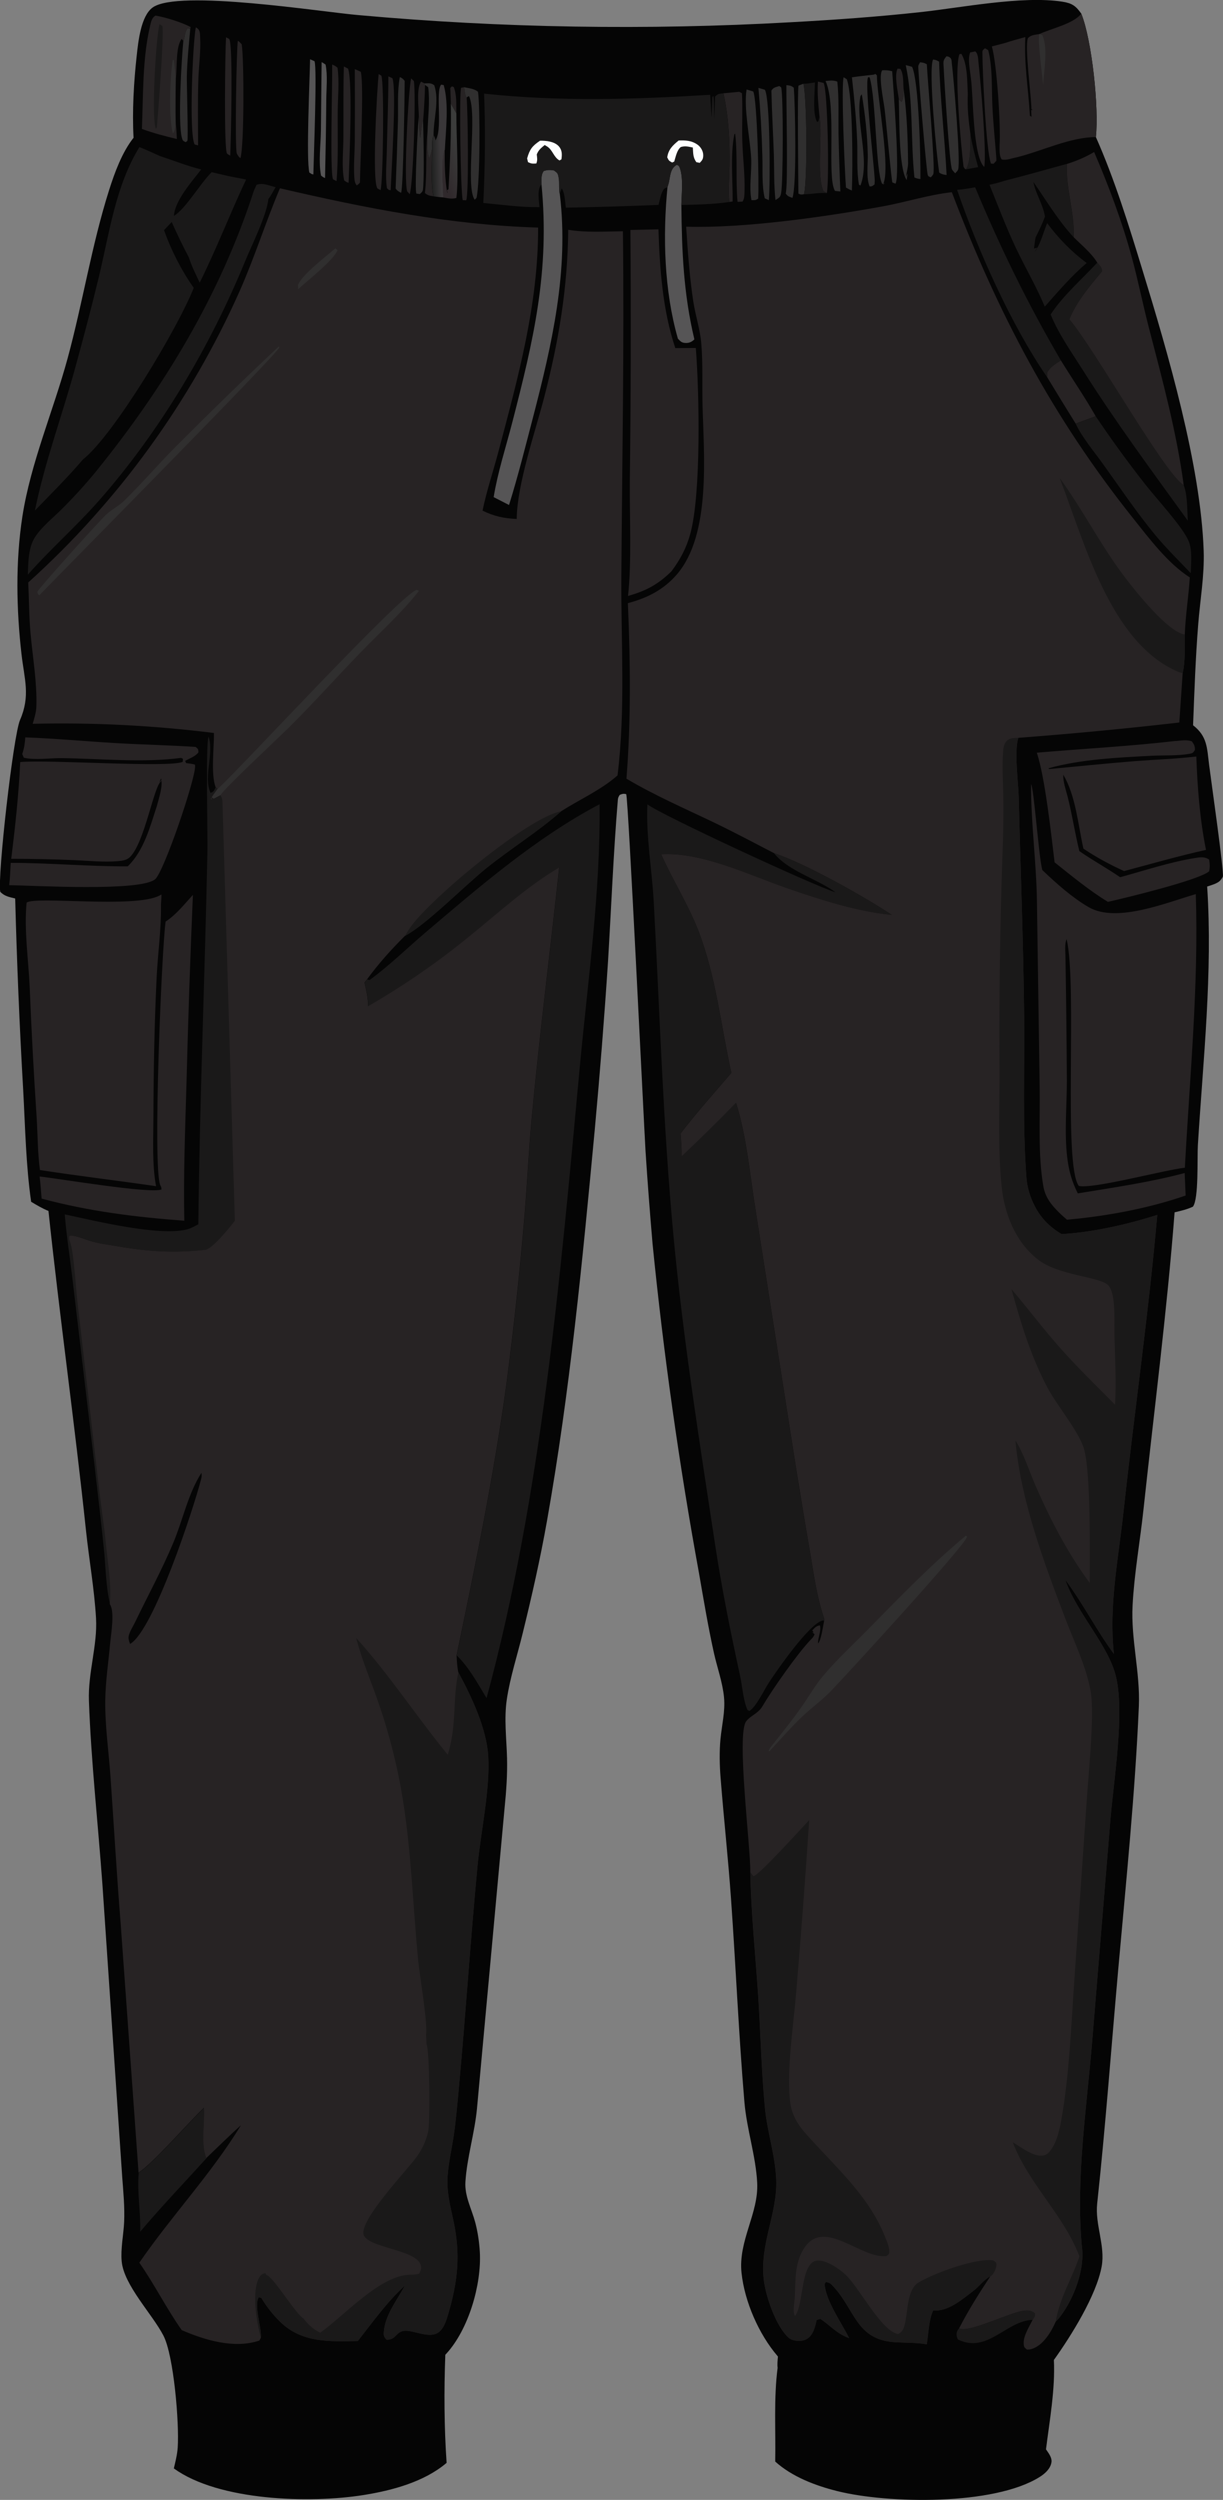 <?xml version="1.0" encoding="UTF-8"?>
<svg id="Layer_1" xmlns="http://www.w3.org/2000/svg" xmlns:xlink="http://www.w3.org/1999/xlink" viewBox="0 0 189.25 386.66">
  <rect x="0" y="0" width="189.25" height="386.66" fill="#808080" stroke="none"/>
  <defs>
    <style>
      .cls-1 {
        fill: url(#linear-gradient-2);
      }

      .cls-2 {
        fill: #050505;
      }

      .cls-3 {
        fill: #302f2f;
      }

      .cls-4 {
        fill: #fefefe;
      }

      .cls-5 {
        fill: #565556;
      }

      .cls-6 {
        fill: #1a1919;
      }

      .cls-7 {
        fill: url(#linear-gradient);
      }

      .cls-8 {
        fill: #272324;
      }
    </style>
    <linearGradient id="linear-gradient" x1="-1542.49" y1="1858.53" x2="-1541.82" y2="1858.77" gradientTransform="translate(8473.78 10152.47) scale(5.45 -5.45)" gradientUnits="userSpaceOnUse">
      <stop offset="0" stop-color="#30292c"/>
      <stop offset="1" stop-color="#3b3c3b"/>
    </linearGradient>
    <linearGradient id="linear-gradient-2" x1="-1542.71" y1="1858.96" x2="-1542.33" y2="1858.97" gradientTransform="translate(8473.78 10152.47) scale(5.45 -5.45)" gradientUnits="userSpaceOnUse">
      <stop offset="0" stop-color="#141715"/>
      <stop offset="1" stop-color="#3a3739"/>
    </linearGradient>
  </defs>
  <path class="cls-2" d="M20.67,21.37c-.23-4.18.03-8.65.49-12.81.23-2.09.63-6.06,2.45-7.39,3.92-2.88,26.29.7,31.92,1.17,11.11,1,22.25,1.59,33.4,1.77,11.16.18,22.3-.04,33.44-.67,6.64-.36,13.41-.84,20.02-1.56,6.32-.68,15.78-2.58,22-1.62,1.48.23,2.08.64,2.93,1.85,1.65,4.09,2.75,14.55,2.26,19.09,2.95,6.66,5.09,13.65,7.22,20.61,3.88,12.64,9.01,30.14,9.46,43.37.13,3.87-.55,7.6-.85,11.44-.41,5.16-.59,10.39-.79,15.56,2.19,1.7,2.15,3.44,2.47,6.03.28,2.25,2.34,16.62,2.14,17.37-.04.16-.34.53-.42.62-.43.46-1.42.73-2.01.92.87,13.33-.62,26.74-1.44,40.03-.12,1.93.16,8.32-.77,9.49-.92.43-1.84.64-2.83.87-1.18,15.34-3.17,30.63-4.81,45.93-.53,4.95-1.43,9.89-1.69,14.86-.28,5.24,1.19,10.39.97,15.59-.58,13.5-1.97,27.02-3.17,40.48-1.09,12.17-1.97,24.32-3.28,36.47-.35,3.23,1.27,6.5.7,9.69-.81,4.51-4.76,10.8-7.4,14.49.22,4.5-.66,9.35-1.22,13.82.38.57.95,1.26.85,1.98-.14,1.02-1.04,1.81-1.87,2.32-7.02,4.39-23.41,4.14-31.32,2.15-3.38-.85-6.94-2.2-9.56-4.56.09-4.71-.24-9.83.37-14.49-.07-.58,0-1.17.05-1.75-.02-.03-.05-.06-.07-.09-2.89-3.37-5.08-8.39-5.56-12.81-.55-5,2.66-9.22,2.42-13.98-.21-4.15-1.63-8.31-1.98-12.51-.88-10.45-1.33-20.95-2.07-31.42-.44-6.22-1.12-12.43-1.61-18.65-.16-1.99-.21-4.07-.02-6.06.2-2.1.75-4.3.55-6.4-.21-2.33-1.08-4.69-1.58-6.97-.89-4.03-1.57-8.12-2.28-12.19-3.09-16.91-5.49-33.91-7.2-51.01-.41-4.78-.78-9.57-1.09-14.37-.3-5.19-2.67-54.6-2.99-55.2-.42-.1-.59-.05-.99.11-.18.25-.27.44-.3.75-.69,8.29-1.02,16.66-1.52,24.97-.57,8.72-1.26,17.43-2.06,26.13-1.9,20.23-3.83,40.38-7.38,60.41-1.04,5.88-2.37,11.75-3.8,17.55-.81,3.3-1.92,6.71-2.42,10.07-.45,3.01-.05,6.05.03,9.07.07,2.57-.12,5.21-.38,7.77l-4.27,46.47c-.36,3.8-1.55,7.57-1.79,11.34-.14,2.21.96,4.17,1.52,6.27.39,1.47.62,3.04.71,4.56.29,5.04-1.74,11.99-5.18,15.74-.05.06-.11.11-.16.17-.21,5.51-.18,11.22.2,16.72-3.48,2.96-8.46,4.28-12.87,4.98-8.28,1.32-22.41.91-29.34-4.12.25-1.07.53-2.15.6-3.25.25-3.75-.6-14.17-2.21-17.29-1.73-3.34-6.13-7.81-6.46-11.49-.18-1.96.29-4.12.38-6.09.1-2.27-.12-4.58-.29-6.84l-3.08-45.49c-.68-9.4-1.74-18.85-2.08-28.26-.16-4.35,1.34-8.6,1.1-12.78-.26-4.52-1.07-9.02-1.55-13.53-1.74-16.51-4.06-32.96-5.81-49.47-.96-.39-1.8-.89-2.68-1.42-.81-5.62-.92-11.6-1.23-17.27-.57-9.87-.98-19.75-1.24-29.64-.89-.22-1.68-.35-2.31-1.04-.45-2.32,2.01-24.15,3.06-26.57,1.63-3.73.67-6.32.23-10.15-.8-6.99-.94-14.33.13-21.3,1.29-8.34,4.8-16.38,7.01-24.51,2.33-8.58,3.72-17.49,6.4-25.96.86-2.71,2.01-5.87,3.78-8.11Z"/>
  <path class="cls-8" d="M69.77,16.06l-.09-2.45.25-.26.29.12c.48,1.22.37,2.76.4,4.07-.3-.48-.57-.98-.85-1.47Z"/>
  <path class="cls-6" d="M150.17,20.79c.29,1.72.72,3.38,1.19,5.06l-1.86.34c.77-1.48.6-3.75.67-5.4Z"/>
  <path class="cls-8" d="M139.09,15.36c-.14-1.17-.73-3.69-.2-4.74l.43.03c.53.82.42,2.1.5,3.08-.03.63.06,1.54-.32,2.02l-.42-.4Z"/>
  <path class="cls-8" d="M64.81,18.03c0-1.34-.41-4.35.35-5.4l.51.26.1.21c-.03,1.86-.16,3.71-.29,5.56-.22.86-.29,1.82-.43,2.7-.13-1.1-.17-2.23-.23-3.34Z"/>
  <path class="cls-8" d="M66.16,20.35c.05,1.12-.18,3.18.26,4.13.2-.48.33-.9.43-1.41.03,2.23-.25,5.15.22,7.29-.62-.11-.83-.11-1.32-.5.37-3.16.07-6.36.41-9.53Z"/>
  <path class="cls-3" d="M65.47,18.67c.07,2.76.18,7.64.02,10.28-.04.61-.1.69-.53,1.07l-.52-.08c-.32-.42.22-10.68.36-11.92.07,1.11.1,2.23.23,3.34.14-.88.21-1.84.43-2.7Z"/>
  <path class="cls-3" d="M65.67,12.9c.67,0,.99-.12,1.53.29.81,2.39-.13,5.23-.11,7.72-.28.69-.23,1.43-.24,2.17-.1.51-.23.93-.43,1.41-.43-.96-.21-3.01-.26-4.13.06-2.21.39-4.69.1-6.87l-.5-.36-.1-.21Z"/>
  <path class="cls-3" d="M139.82,13.74c.52,3.79.66,7.7.7,11.53,0,.61-.34,1.99-.34,2.07l.26-.51-.14,1.02c-1.28-1.9-1.1-9.8-1.22-12.49l.42.4c.38-.49.29-1.4.32-2.02Z"/>
  <path class="cls-5" d="M49.76,9.61c.23.1.41.24.62.38.34,1.66.12,3.7.11,5.41-.03,4.05-.1,8.09-.19,12.14-.26-.1-.41-.21-.62-.39-.42-2.12-.05-4.71-.02-6.88l.11-10.66Z"/>
  <path class="cls-5" d="M47.98,9.17l.68.29c.44.87-.13,15.14-.17,17.53-.38-.1-.16-.02-.62-.3-.51-2.05.06-14.39.11-17.53Z"/>
  <path class="cls-8" d="M60.09,11.81l.63.29c.67,1.55-.16,14.6-.27,17.33-.41-.09-.21,0-.58-.33-.25-1.76-.06-3.7-.02-5.49.08-3.93.24-7.86.25-11.8Z"/>
  <path class="cls-8" d="M51.4,9.98c.38.16.53.24.83.5.29,2.14.05,4.53.03,6.7-.03,3.59.11,7.26-.18,10.83l-.54-.27c-.52-.94-.08-15.19-.14-17.76Z"/>
  <path class="cls-8" d="M63.61,12.12l.43.42c.35,1.9-.1,16.07-.64,17.49l-.39-.43c-.55-1.7.16-15.54.61-17.47Z"/>
  <path class="cls-8" d="M36.81,6.31c.24.16.39.32.59.54.37,2.26.4,15.58-.19,17.61-.08-.07-.17-.12-.24-.2-.02-.02-.3-.44-.32-.49-.33-.86-.05-16.07.15-17.46Z"/>
  <path class="cls-8" d="M34.98,5.77l.5.26c.62,1.15.24,15.72.15,18.05-.17-.1-.34-.19-.49-.32-.51-.46-.3-15.98-.16-17.99Z"/>
  <path class="cls-3" d="M28.38,6.34c.3-.69.14-1.38.68-2.01l.38.17c-.22,2.45-.48,4.89-.53,7.35-.02,1.1.23,9.58.09,9.91-.05.11-.18.16-.28.23-.45-.24-.45-.24-.58-.71-.63-2.36-.05-12.03.23-14.94Z"/>
  <path class="cls-3" d="M61.87,11.92c.36.16.51.28.75.59,0,1.94-.21,16.41-.55,17.31-.39-.19-.6-.31-.85-.66.14-3.48.26-6.96.36-10.44.05-2.22-.12-4.63.29-6.8Z"/>
  <path class="cls-8" d="M53.21,10.28l.65.34c.75,2.1.19,14.56.08,17.66-.29-.09-.43-.19-.68-.37-.42-2.05-.13-4.51-.12-6.62.02-3.67-.03-7.35.07-11.02Z"/>
  <path class="cls-8" d="M72.21,15.13c.18,1.89.36,14.95-.07,15.85l-.53-.02c-.34-1.18-.56-16.49-.26-17.38l.47-.09c.09.49.12,1.24.39,1.64Z"/>
  <path class="cls-8" d="M30.3,4.23c.09.06.19.1.27.17.42.37.37.86.4,1.37.12,2.09-.19,4.26-.27,6.35-.12,3.45-.05,6.92-.05,10.37l-.53-.15c-.91-1.61-.29-15.71.18-18.11Z"/>
  <path class="cls-8" d="M54.89,10.69c.33.12.63.28.94.42.51,2-.09,13.91-.13,17.1-.1.21-.31.33-.49.47-.31-.37-.35-.75-.38-1.21-.13-1.78.05-3.72.07-5.52.03-3.75.03-7.51,0-11.26Z"/>
  <path class="cls-8" d="M58.59,11.46l.42.24c.47,1.15.27,16.49-.12,17.71l-.48-.26c-.87-1.08-.08-15.1.18-17.68Z"/>
  <path class="cls-7" d="M69.77,16.06c.28.49.55.99.85,1.47-.01,3.64.39,9.87,0,13.09-.73.2-1.34.04-2.06-.09,0-1.33-.44-6.38.25-7.37-.02,2.27.03,4.44.39,6.68l.15-.2-.06.38-.12-.6.23-.15c.25-4.34.44-8.87.36-13.22Z"/>
  <path class="cls-3" d="M130.55,11.95l.49.31c.96,2.65.92,13.89.78,17.21-.32-.12-.61-.28-.91-.45-.18-2.08-.77-15.8-.36-17.08Z"/>
  <path class="cls-3" d="M124.41,30.05c-.42.04-.46.09-.86-.1-.02-1.91-.18-16.25.02-16.71l.75-.29c.54,2.03.64,15.15.09,17.1Z"/>
  <path class="cls-8" d="M126.57,12.62l.88.21c.63,1.25.89,14.92.5,17.04l-.53-.3c-1.08-2.33-.12-8.58-.61-11.53-.17-1.81-.37-3.6-.24-5.42Z"/>
  <path class="cls-3" d="M140.15,10.08c.34.06.66.16.99.26,1.04,2.22,1.34,14.3,1.29,17.35-.41-.04-.57-.09-.93-.24-.6-5.75-.14-11.69-1.34-17.37Z"/>
  <path class="cls-3" d="M117.35,13.59l1,.29c.82,1.2.86,14.78.62,17.08l-.63-.29c-.48-2.01-.3-4.42-.37-6.51-.09-3.53-.29-7.05-.61-10.56Z"/>
  <path class="cls-3" d="M115.53,13.84l1.03.31c.61,1.27.93,14.58.76,16.57-.44.3-.52.23-1.03.24-.41-1.99.06-4.42-.05-6.5-.17-3.1-1.18-7.71-.71-10.62Z"/>
  <path class="cls-8" d="M152.41,7.46l.51.3c.7,2.71.51,5.97.65,8.76.13,2.67.41,5.33.61,7.99v.36s-.43.46-.43.46l-.41-.03c-.77-2.06-1.32-14.47-1.32-17.24,0-.33.17-.38.4-.6Z"/>
  <path class="cls-3" d="M127.74,12.53c.65-.06,1.2-.16,1.83.1.27,2.6.15,5.25.18,7.86.06,3.05.16,6.09.29,9.13l-.83-.09c-1.3-2.04.31-13.15-1.46-17Z"/>
  <path class="cls-3" d="M71.82,13.49c.69.15,1.63.23,2.15.72.34,2.44.32,14.03-.23,16.39l-.28.3c-1.5-2.06.48-13.28-.89-16.04-.34.2-.25.07-.36.27-.27-.4-.3-1.16-.39-1.64Z"/>
  <path class="cls-3" d="M142.36,9.63c.43.04.68.09,1.06.31.09,2.25,1.35,16.14,1,16.99-.08.19-.25.34-.38.5-.36-.17-.35-.08-.48-.38-.2-.46-1.53-16.27-1.46-16.82.03-.22.18-.4.27-.6Z"/>
  <path class="cls-3" d="M121.69,13.17c.5.05.76.07,1.14.4.22,2.54.48,15.21-.21,17.04-.53-.22-.71-.2-1.04-.69.39-1.11.07-14.32.11-16.76Z"/>
  <path class="cls-8" d="M150.22,11.96c-.11-1.1-.51-2.85-.09-3.85l.78-.16c.47.37.44,1.19.51,1.78.34,3.1,1.26,13.75.89,16.1-1.78-1.6-1.69-10.87-2.06-13.65l-.03-.23Z"/>
  <path class="cls-3" d="M144.39,9.2c.39.05.6.14.93.34.17,5.85.86,11.68,1.16,17.53-.47-.06-.75-.11-1.15-.38-.38-2.51-1.71-16-.94-17.49Z"/>
  <path class="cls-3" d="M120.57,13.3l.31.21c.35,1.3.3,14.67,0,16.31-.13.73-.29.73-.88,1.12-.26-2.28-.18-4.69-.25-6.98-.11-3.32-.31-6.63-.38-9.95.33-.51.65-.51,1.2-.7Z"/>
  <path class="cls-3" d="M146.48,8.7c.14.04.3.05.42.13.41.25.34.59.39,1,.24,1.84,1.4,15.25.97,16.4-.09.23-.3.39-.45.58-.16-.2-.36-.37-.49-.59-.38-.66-1.23-14.11-1.29-15.73-.04-.89-.18-1.11.45-1.8Z"/>
  <path class="cls-8" d="M149.5,26.19c-.28-.09-.12,0-.4-.39-.38-3.1-1.51-15.11-.63-17.42l.29-.05c.98,1.58.9,4.4,1,6.22-.1,2.11.12,4.14.41,6.23-.07,1.66.1,3.92-.67,5.4Z"/>
  <path class="cls-3" d="M136.52,10.87c.58-.02.97-.01,1.54.15.16,2.37,1.25,16.23.51,17.39l-.48-.19c-.13-.18-1.03-10.02-1.21-11.41-.15-1.19-.98-5.13-.36-5.94Z"/>
  <path class="cls-1" d="M67.09,20.91c.04.07.08.13.12.2.17.33.18.61.21.98-.13-.14-.07-.06-.15-.23,1.34-1.47.06-7.62.99-8.77l.4.07c.83,2.94.32,6.95.18,10-.68.99-.26,6.05-.25,7.37-.5-.01-1.01-.11-1.5-.16-.48-2.14-.2-5.07-.22-7.29.01-.73-.04-1.48.24-2.17Z"/>
  <path class="cls-6" d="M148.43,360.11c1.39.83,7.89-2.48,10.01-2.71.69-.08,1.17-.05,1.71.4.02.58-.05.55-.35,1.01-4.14.15-7,5.29-11.58,3.03-.21-.48-.3-.95-.02-1.45.06-.1.15-.18.22-.28Z"/>
  <path class="cls-8" d="M164.16,55.74c1.77,2.88,3.73,5.71,5.39,8.64l-3.1,1.14c-1.49-2.39-2.96-4.79-4.42-7.2v-.69c.44-.85,1.35-1.4,2.13-1.9Z"/>
  <path class="cls-8" d="M114.35,14.18l.46.24c.13,2.42-.01,4.83.05,7.24.07,2.65.43,5.28.35,7.94-.02.53,0,1.13-.31,1.58l-.77.04c-.32-3.52.04-7.03-.37-10.56l-.13.13c-.63,3.2-.23,7.09-.26,10.37l-.52.08c-.16-1.85.01-3.76.04-5.62.06-3.74-.13-7.53-.94-11.19l2.41-.23Z"/>
  <path class="cls-6" d="M124.32,12.95c.61,0,1.18-.11,1.78-.2-.01,1.6-.4,4.78.33,6.11l.21-.09.17-.73c.49,2.96-.47,9.2.61,11.53l.53.3c-1.23-.1-2.33.16-3.54.18.55-1.95.45-15.07-.09-17.1Z"/>
  <path class="cls-3" d="M135.19,11.55l.28-.11.22.22c.02,3.33,2.22,14.73.92,16.91l.31-.24-.4.12c-1.03-1.82-.94-13.18-1.95-16.48l-.24-.03c-.57,1.11.94,13.56,1.03,15.96l-.03.62c-.33.24-.33.32-.76.32-.56-1.26-.25-3.55-.29-4.98-.07-3.15-.42-6.17-.92-9.27l-.21.26.05-.21c-.95,3.98,1.5,10.05-.05,14.05l-.23-.12c-.39-2.19-.19-4.56-.28-6.78-.13-3.3-.45-6.56-.81-9.83,1.11-.17,2.23-.28,3.35-.41Z"/>
  <path class="cls-5" d="M103.28,28.95l.12-.35c.33-1,.2-2.36,1.18-3.02.05-.04.12-.06.18-.09.33.15.35.23.47.57.53,1.55.24,3.97.21,5.63.06,7.17.34,13.78,2.01,20.8-.37.36-.75.56-1.29.56-.67-.01-.84-.23-1.26-.67-2.12-7.37-2.36-15.86-1.61-23.43Z"/>
  <path class="cls-6" d="M21.47,336.06c2.39-1.6,7.59-7.63,10.12-10.04.15,2.38-.52,5.58.37,7.78-3.44,3.79-6.96,7.47-10.27,11.38.1-2.99-.5-6.19-.22-9.12Z"/>
  <path class="cls-8" d="M21.96,19.93c.21-5.11.07-10.94,1.27-15.94.15-.64.25-1.23.83-1.58,1.61.28,3.99,1.02,5.44,1.77l-.05.32-.38-.17c-.54.62-.37,1.32-.68,2.01l-.28-.32c-.97,1.23-.67,4.59-.91,6.19-.02,2.27-.08,4.54-.01,6.81.11.82.13,1.65.18,2.48-1.84-.44-3.63-.9-5.41-1.56Z"/>
  <path class="cls-3" d="M27.18,19.02c-.06.45-.09,1.32-.43,1.61-.71-2.56-.43-9.3.08-11.99l-.12.66.2-.04c.11.99.22,1.97.28,2.96-.02,2.27-.08,4.54-.01,6.81Z"/>
  <path class="cls-6" d="M24.69,3.75l.44.27c.27,1.44-.65,13.25-.85,15.64l-.15.28c-.75-1.48,0-14.17.55-16.18Z"/>
  <path class="cls-6" d="M169.55,64.38c2.41,3.57,4.94,7.06,7.6,10.45,1.69,2.18,5.81,6.59,6.77,8.83.62,1.44.38,3.47.34,5-1.85-1.96-3.82-3.87-5.53-5.95-2.88-3.49-5.45-7.33-8.1-11.01-1.36-1.89-3.2-4.07-4.18-6.17l3.1-1.14Z"/>
  <path class="cls-6" d="M148.11,29.36c.94-.06,1.86-.23,2.79-.39,3.88,9.32,8.16,18.07,13.26,26.77-.78.5-1.69,1.05-2.13,1.9v.69c-5.57-8.08-10.72-19.62-13.92-28.96Z"/>
  <path class="cls-6" d="M169.79,40.62c.4.49.73.7.74,1.35-1.96,2.35-3.88,4.57-5.06,7.42,3.93,4.6,14.81,24,17.7,25.65.6,1.55.53,3.82.63,5.49-5.59-7.73-11.2-15.3-16.3-23.38-1.73-2.73-3.7-5.51-4.92-8.51,1.87-2.88,4.86-5.48,7.21-8.01Z"/>
  <path class="cls-5" d="M83.79,28.49c.01-.69-.09-1.49.36-2.05.62-.2.95-.18,1.58-.09.52.38.6.41.72,1.08.16.85,0,1.74.18,2.62,1.42,11.83-1.22,23.22-4.17,34.58-1.17,4.5-2.31,9.04-3.69,13.48l-2.38-1.22c.63-3.86,1.91-7.79,2.89-11.59,3.31-12.82,5.81-23.41,4.51-36.81Z"/>
  <path class="cls-6" d="M155.52,27.94c3.2-.81,6.38-1.72,9.56-2.59-.18,3.8,1.21,7.44,1.05,11.33-2.35-2.51-4.25-5.71-6.22-8.53.31,1.69,1.36,3.26,1.73,5.02l.06.32c-.4,1.12-.92,2.16-1.45,3.23-.11.57-.17,1.15-.25,1.72l.52-.14-.43.65c.81-.84,1.47-3.31,1.95-4.44.86,1.17,1.81,2.27,2.83,3.31,1.02,1.03,2.12,1.99,3.28,2.86-2.35,2-4.44,4.44-6.48,6.75-1.31-3.15-3.07-6.1-4.52-9.19-1.48-3.14-2.72-6.44-4.03-9.66.82-.17,1.6-.38,2.39-.64Z"/>
  <path class="cls-6" d="M39.3,29.46l.39-.87c1-.38,1.95.14,2.96.36-.36.59-.7,1.3-1.12,1.83-.27,2.55-2.56,7.1-3.63,9.7-5.43,13.21-13.18,26.28-22.64,37.01-3.5,3.97-7.48,7.45-10.96,11.4.1-1.92.04-4.09,1.1-5.78,1.01-1.6,2.81-3.01,4.15-4.36,1.83-1.81,3.57-3.72,5.21-5.71,10.61-13.08,19.34-27.48,24.54-43.59Z"/>
  <path class="cls-8" d="M167.32,2.11c1.65,4.09,2.75,14.55,2.26,19.09-4.06.02-8.33,2.17-12.29,3.14-.74.13-1.54.5-2.28.32-.42-.57-.32-1.54-.33-2.24.2-2.87-.42-12.6-1.2-15.24l2.08-.54c1.01-.35,2.08-.61,3.1-.91-.21,4.22.47,7.96.71,12.18l.25.15-.05-1.02.24-.04-.2-.1c-.03-2.13-1.07-9.59-.55-11,.48-.51,1.11-.52,1.77-.63,1.85-.87,5.24-1.56,6.5-3.16Z"/>
  <path class="cls-3" d="M160.83,5.27l.47.16c.9,2.02.25,5.52.11,7.73-.08-1.18-.9-7.19-.58-7.89Z"/>
  <path class="cls-8" d="M25.63,142.54c1.62-1.05,2.93-2.72,4.22-4.13-.42,9.8-.75,19.6-1,29.41-.2,7-.48,13.98-.33,20.99-7.55-.56-14.75-1.45-22.08-3.42-.1-1.14-.17-2.29-.31-3.42,2.96.32,17.19,2.72,18.87,2-.13-.72.02-.14-.2-.66-1.2-2.78.23-36.65.83-40.77Z"/>
  <path class="cls-8" d="M165.09,25.36c1.48-.46,2.89-1.06,4.22-1.85,2.3,5.36,4.33,10.76,5.86,16.4.98,3.62,1.71,7.33,2.66,10.97,2.05,7.88,4.27,16.09,5.34,24.16-2.9-1.65-13.77-21.04-17.7-25.65,1.18-2.85,3.11-5.07,5.06-7.42-.01-.65-.35-.86-.74-1.35-.85-1.43-2.47-2.76-3.65-3.93.16-3.9-1.23-7.54-1.05-11.33Z"/>
  <path class="cls-6" d="M30.69,189.35c.21-19.25,1.02-38.49,1.41-57.74.05-2.39-.29-16.49.17-17.67.89,2.51-.82,6.19.31,8.7.58-.22.53-.39.82-.92l.33.28c-.36.54-.82,1.06-1.09,1.63l.27-.02-.24-.1.12-.17.35.2,1.01-.54c.37.54.31,1.01.34,1.64l1.9,64.18c-.04.06-.08.11-.13.17-.73.94-3.39,4.2-4.42,4.32-4.85.55-8.95.28-13.73-.56-1.46-.26-2.79-.39-4.23-.85-.57-.18-2.73-1.05-3.11-.68-.05.42.02.61.16.99.53,1.41.9,7.48,1.15,9.53l3.24,28c.34,3.05.83,6.08,1.13,9.14.29,2.98.89,6.28.59,9.26-.67-2.7-.68-5.84-.97-8.63-.49-4.88-1.1-9.76-1.65-14.63l-3.17-26.77c-.4-3.42-.95-6.85-1.23-10.28,4.67.99,14.57,3.43,18.93,2.32.61-.16,1.2-.5,1.75-.8Z"/>
  <path class="cls-8" d="M97.54,35.57l4.35-.1c.2,6.12.65,12.53,2.61,18.37l3.17-.02c.54,6.78.85,22.52-.85,28.74-.6,2.2-1.56,3.99-2.92,5.81-2.1,2.05-3.92,3.01-6.72,3.81.59-5.26.23-12.29.28-17.76.16-12.95.19-25.9.09-38.85Z"/>
  <path class="cls-8" d="M181.94,114.62c.79-.07,1.74-.25,2.49.05.37.5.47.7.48,1.32-.28.41-.28.49-.8.59-1.81.34-3.94.22-5.8.31-5.21.27-11.04.53-16.07,1.94l.12.12c4.4-.41,8.81-.87,13.22-1.22,3.18-.25,6.37-.35,9.54-.72.17,4.75.55,9.78,1.5,14.44-4.27.95-8.45,2.16-12.68,3.28-2.2-1-4.28-2.12-6.29-3.47-.83-3.69-1.18-8.18-3.12-11.44-.03,1.13.38,2.28.67,3.37.71,2.79,1.13,5.65,1.82,8.45,2.06,1.44,4.25,2.62,6.31,4.04,3.7-1.01,7.7-2.34,11.48-2.95.84-.14,1.58-.28,2.3.23.1.67.13,1.13,0,1.8-1.56,1.37-13.03,4.14-15.67,4.73-2.9-1.76-5.59-4-8.25-6.11-.52-4.3-1.48-13.15-2.75-16.96,7.16-.62,14.37-.99,21.51-1.82Z"/>
  <path class="cls-8" d="M3.9,114.05c4.65.17,9.31.61,13.95.88,4.14.25,8.29.32,12.43.6.39.34.39.3.43.82-.4.62-1.42.96-2.06,1.34l.15.34c.47.05.9.1,1.36.23,0,.08.03.17.03.25.06,1.97-4.8,16.28-6.17,17.47-2.26,1.96-18.79.98-22.6.93.14-1.14.17-2.3.24-3.45,6.04,0,12.08.57,18.11.54,2.52-2.47,3.44-6.1,4.51-9.36.32-1.26.95-2.98.65-4.26l-.28.65.31-.39v.18c-1.15.64-2.54,9.46-4.85,11.74-.49.48-1.14.57-1.81.63-2.19.2-4.55-.06-6.75-.15-3.27-.14-6.54-.21-9.81-.21.61-4.91,1.16-10.02,1.39-14.96,4.25-.42,23.1.92,25.15-.04l.03-.47-.29-.14c-5.95.79-12.46.11-18.48.04-1.82-.02-4.09.34-5.85-.06l-.25-.57c.3-.89.42-1.66.47-2.6Z"/>
  <path class="cls-6" d="M109.89,14.64l.22,3.59.12-3.25.17-.11c.13,1.18.1,2.4.12,3.58.07-1.17.11-2.34.13-3.5.45-.49.65-.43,1.29-.52.81,3.66,1,7.45.94,11.19-.03,1.86-.2,3.77-.04,5.62-2.41.36-4.97.41-7.41.46.03-1.66.32-4.08-.21-5.63-.12-.34-.14-.42-.47-.57-.06.03-.12.05-.18.09-.98.66-.85,2.02-1.18,3.02l-.12.35c-.49.18-.56.23-.79.73-.29.61-.41,1.35-.57,2-4.78.2-9.57.34-14.35.43-.13-.91-.14-2.23-.64-2.99-.13.32-.22.59-.31.94-.18-.87-.02-1.76-.18-2.62-.12-.67-.2-.7-.72-1.08-.63-.09-.96-.11-1.58.09-.45.57-.34,1.36-.36,2.05-.7.84-.36,2.5-.29,3.53-2.85.04-5.85-.38-8.69-.65.27-5.6.34-11.31.12-16.91,11.66,1.26,23.29.9,34.97.18Z"/>
  <path class="cls-4" d="M83.56,21.76c.96-.01,2.26.12,2.93.89.52.6.48,1.27.39,1.99l-.3.18c-.92-.52-1.03-1.59-1.91-2.16-.12-.08-.25-.15-.38-.23-.56.46-.96.76-1.23,1.46.06.55.14.87-.07,1.4-.6.03-.76.05-1.29-.22l-.13-.57c.39-1.39.78-1.92,1.99-2.73Z"/>
  <path class="cls-4" d="M105.02,21.73c1.05-.04,1.98,0,2.88.62.53.36.92,1.01.92,1.66,0,.6-.16.78-.54,1.18l-.53-.11c-.54-.77-.47-1.35-.54-2.26-.67-.14-1.18-.28-1.86-.08-.61.48-.79,1.53-1.02,2.25l-.32.15c-.49-.27-.52-.29-.76-.8.16-1.21.86-1.87,1.77-2.61Z"/>
  <path class="cls-6" d="M21.57,22.75c1.08.42,2.13.92,3.19,1.39,2.11.69,4.21,1.54,6.37,2.07-1.38,1.81-4.08,4.8-4.22,7.19,1.89-1.18,4-4.95,5.85-6.77l2.57.6,2.75.54c-2.49,5.27-4.58,10.74-7.18,15.95-.6-1.28-1.24-2.54-1.67-3.89-.95-1.8-1.83-3.63-2.66-5.49l-1.19,1.26c1.12,3.12,2.68,6.22,4.6,8.92-2.41,6.16-12.41,22.83-17.13,26.53-2.36,2.77-4.93,5.31-7.45,7.92,1.53-7.51,4.25-14.8,6.27-22.19,1.26-4.61,2.51-9.31,3.63-13.96,1.62-6.74,2.58-14.08,6.28-20.08Z"/>
  <path class="cls-8" d="M24.99,138.36c0,.57-.08,1.13-.08,1.7.05,3.71-.49,7.4-.67,11.1-.35,7.2-.48,14.48-.5,21.69-.01,3.41-.22,7.26.41,10.62-5.98-.87-11.99-1.58-17.97-2.5-.36-2.65-.34-5.48-.51-8.15-.44-6.67-.8-13.35-1.07-20.04-.18-4.28-.9-8.91-.48-13.17,1.3-1.04,16.65.9,20.51-1.07.12-.06.23-.13.35-.19Z"/>
  <path class="cls-6" d="M56.81,151.48l.37.11c3-2.18,5.76-4.89,8.59-7.3,8.39-7.13,17.23-14.76,27.01-19.9.15,13.52-1.8,27.15-3.06,40.6-3,32.31-5.93,66.34-14.43,97.66-1.36-2.25-2.72-4.78-4.62-6.61,2.87-13.79,5.76-27.76,7.68-41.72,1.17-8.85,2.13-17.72,2.86-26.62.39-4.81.62-9.64,1.06-14.45,1.19-13.04,2.88-26.04,4.28-39.06-5.18,3.07-9.78,7.35-14.47,11.11-4.77,3.84-9.8,7.3-15.11,10.36.03-1.25-.28-2.45-.55-3.66l.4-.51Z"/>
  <path class="cls-8" d="M159.54,121.27c.44.45,1.2,11.35,1.75,13.3,2.12,2.03,4.65,4.29,7.19,5.75,4.33,2.49,12.04-.72,16.56-2.03.46,14.06-.94,28.28-1.69,42.32-3.23.36-14.2,3.32-16.41,2.82-2.46-3.24-.2-31.03-1.89-38.18-.33.76-.19,1.83-.18,2.65.11,6.41.18,12.83.22,19.24,0,3.91-.41,8.04.06,11.92.24,2.01.72,3.71,1.63,5.52,5.48-.9,11.16-1.71,16.54-3.15l.15,3.48c-5.75,2-12.32,3.21-18.37,3.74-.41-.36-.83-.72-1.22-1.11-1.21-1.2-2.13-2.34-2.43-4.06-.85-4.89-.49-10.32-.57-15.3l-.42-28.72c-.08-6.07-.94-12.12-.91-18.17Z"/>
  <path class="cls-6" d="M100.17,124.4c1.96,1.57,26.04,12.72,29.12,13.61-2.82-2.06-7.39-3.33-9.52-6.05,4.62,1.48,14.04,6.75,18.22,9.55-5.43-.52-11.12-2.36-16.27-4.16-5.88-2.05-13.19-5.6-19.42-5.22,1.81,4.01,4.18,7.71,5.76,11.83,2.76,7.14,3.46,14.58,5.11,21.99-2.66,3.09-5.4,6.14-7.87,9.38.1,1.19.19,2.34.16,3.54,2.87-2.71,5.68-5.48,8.43-8.3,1.65,5.24,2.15,11.19,3.03,16.63l6.29,40.07c.67,4.25,1.38,8.49,2.12,12.72.59,3.48,1.03,6.86,2.15,10.21.11.33.11.28.04.49l-.16-.06c-2.04.36-7.07,7.63-8.34,9.56-.78,1.18-1.98,3.77-3.05,4.45l-.3-.15c-.7-1.62-.77-3.56-1.15-5.3-1.48-6.82-2.83-13.48-3.88-20.39-2.41-15.88-4.93-31.69-6.43-47.69-1.61-17.17-2.11-34.44-3.05-51.65-.28-5.05-1.2-9.96-.98-15.05Z"/>
  <path class="cls-8" d="M106.17,35.06c8.92.29,21.76-1.55,30.58-3.17,3.52-.65,6.97-1.77,10.54-2.16,7.07,18.64,15.53,34.72,28,50.37,2.51,3.15,5.43,7.05,8.82,9.21-.18,2.95-.67,5.87-.77,8.83-.02,1.85.09,4.2-.33,5.98l-.52,7.63c-8.29.95-16.59,1.74-24.91,2.37-.67,2.16,0,6.8.06,9.21.28,11.29.72,22.56.84,33.85.09,8.26-.27,16.71.35,24.94.12,1.6.6,3.13,1.35,4.55.95,1.81,2.35,3.19,4.1,4.21,4.82-.28,10.2-1.5,14.8-2.97-1.34,15.31-3.56,30.59-5.22,45.87-.8,7.42-2.3,14.53-1.49,22.04-2.72-3.7-4.79-7.82-7.54-11.5,1.85,5.32,6.78,10.21,7.89,15.13,1.29,5.67-.34,15.63-.87,21.74l-2.9,35.25c-.88,10.19-2.46,20.71-1.55,30.91.54,3.56-1.19,8.12-3.32,10.93-.22.29-.45.55-.71.8-.67,1.55-1.98,3.75-3.75,4.24-.34.1-.39.08-.71.09-.4-.34-.47-.37-.5-.93-.07-1.18.87-2.63,1.38-3.67.3-.46.37-.43.35-1.01-.54-.45-1.02-.48-1.71-.4-2.12.23-8.63,3.54-10.01,2.71,1.44-2.8,3.1-5.43,4.84-8.05-1.02.52-1.69,1.53-2.59,2.22-1.7,1.31-4.06,3.35-6.27,3.05-.69,1.45-.73,3.66-1,5.26-1.62-.29-3.34-.22-4.99-.33-5.95-.41-6.07-4.97-9.46-8.61-.38-.41-.61-.65-1.18-.68l-.18.31c.21,2.63,2.6,5.94,3.8,8.35-2.07-.73-2.97-2.09-4.76-3.16l.29.19-.56.17c-.17.79-.39,1.73-.89,2.37-.39.51-.91.79-1.55.85-.59.05-1.43-.06-1.88-.46-1.97-1.78-3.57-6.42-3.86-9.04-.63-5.56,2.16-10.22,1.93-15.5-.16-3.72-1.4-7.35-1.75-11.06-.54-5.74-.67-11.54-1.04-17.29-.42-6.36-1.1-12.76-1.22-19.13.08-3.71-2.18-21.33-.63-23.34.7-.91,1.84-1.18,2.51-2.32,1.53-2.6,5.39-8.11,7.42-10.24.3-.31.5-.49.65-.91l-.36-.28h.22s-.22-.3-.22-.3c.4-.42.59-.68,1.18-.79.26.74-.31,1.91-.29,2.79.48-.37.79-2.76.95-3.49.06-.2.07-.16-.04-.49-1.12-3.34-1.56-6.73-2.15-10.21-.74-4.23-1.44-8.48-2.12-12.72l-6.29-40.07c-.88-5.44-1.38-11.39-3.03-16.63-2.75,2.83-5.56,5.59-8.43,8.3.03-1.19-.06-2.35-.16-3.54,2.48-3.24,5.21-6.29,7.87-9.38-1.65-7.4-2.35-14.84-5.11-21.99-1.59-4.11-3.96-7.82-5.76-11.83,6.23-.38,13.54,3.17,19.42,5.22,5.15,1.79,10.84,3.63,16.27,4.16-4.18-2.8-13.6-8.07-18.22-9.55-3.08-1.59-6.16-3.24-9.29-4.74-4.53-2.17-9.23-4.21-13.55-6.78.71-9,.61-18.14.22-27.15,2.99-.79,5.51-2.06,7.56-4.42,5.36-6.18,4.18-18.55,3.99-26.31-.07-3.12.07-6.34-.19-9.44-.18-2.16-.91-4.34-1.24-6.5-.58-3.82-.85-7.72-1.1-11.57Z"/>
  <path class="cls-3" d="M149.47,237.53l.17.15c-.02,1.05-18.45,21.17-21.05,23.86-1.34,1.39-2.9,2.51-4.31,3.83-1.83,1.72-3.51,3.66-5.22,5.51l-.13-.07c.08-.16.2-.42.31-.56,1.64-2.07,3.32-4.13,4.84-6.31,1.05-1.49,1.96-3.11,3.12-4.52,2.1-2.56,4.66-4.9,6.99-7.27,4.92-5,9.88-10.15,15.28-14.63Z"/>
  <path class="cls-6" d="M163.99,73.95c3.65,5.01,6.42,10.57,10.21,15.51,1.55,2.02,6.55,8.34,9.14,8.68-.02,1.85.09,4.2-.33,5.98-.27-.07-.51-.13-.77-.24-10.46-4.51-14.47-20.17-18.26-29.93Z"/>
  <path class="cls-6" d="M125.22,281.46c-.59,8.97-1.27,17.93-2.03,26.88-.41,4.93-1.58,12.46-.86,17.16.25,1.62,1.12,3.1,2.19,4.32,4.47,5.1,9.73,9.52,12.36,15.96.3.74.76,1.75.74,2.55,0,.35-.19.4-.42.61-3.85.52-9.44-5.74-12.57-1.49-1.7,2.3-1.51,5.16-1.64,7.85-.03.71-.24,1.62-.15,2.32.04.33.07.35.17.61,1.4-1.69.82-8.28,3.4-8.58,1.38-.16,3.39,1.22,4.37,2.12,2.18,1.99,5.56,8.78,8.2,9.24.62-.34.81-.7,1-1.38.54-1.95.3-5.48,2.16-6.6,2.38-1.42,8.88-3.83,11.55-3.41.25.19.48.24.5.58.03.54-.34,1.39-.75,1.76-.05.04-.11.07-.16.11-1.02.52-1.69,1.53-2.59,2.22-1.7,1.31-4.06,3.35-6.27,3.05-.69,1.45-.73,3.66-1,5.26-1.62-.29-3.34-.22-4.99-.33-5.95-.41-6.07-4.97-9.46-8.61-.38-.41-.61-.65-1.18-.68l-.18.31c.21,2.63,2.6,5.94,3.8,8.35-2.07-.73-2.97-2.09-4.76-3.16l.29.19-.56.17c-.17.79-.39,1.73-.89,2.37-.39.51-.91.79-1.55.85-.59.05-1.43-.06-1.88-.46-1.97-1.78-3.57-6.42-3.86-9.04-.63-5.56,2.16-10.22,1.93-15.5-.16-3.72-1.4-7.35-1.75-11.06-.54-5.74-.67-11.54-1.04-17.29-.42-6.36-1.1-12.76-1.22-19.13l.46.61c.79-.04,7.58-7.57,8.67-8.71Z"/>
  <path class="cls-6" d="M172.55,217.23c.2-3.45,0-6.98-.09-10.43-.05-1.92.09-3.97-.18-5.86-.1-.67-.3-1.63-.78-2.14-1.3-1.36-7.71-1.47-10.93-4.02-3.46-2.74-5.14-7.03-5.58-11.31-.58-5.73-.31-11.81-.32-17.58-.08-11.39.07-22.77.47-34.15.12-2.84.16-5.68.12-8.52-.04-2.26-.22-4.63-.04-6.88.05-.65.1-1.25.57-1.74.46-.49,1.16-.45,1.79-.48-.67,2.16,0,6.8.06,9.21.28,11.29.72,22.56.84,33.85.09,8.26-.27,16.71.35,24.94.12,1.6.6,3.13,1.35,4.55.95,1.81,2.35,3.19,4.1,4.21,4.82-.28,10.2-1.5,14.8-2.97-1.34,15.31-3.56,30.59-5.22,45.87-.8,7.42-2.3,14.53-1.49,22.04-2.72-3.7-4.79-7.82-7.54-11.5,1.85,5.32,6.78,10.21,7.89,15.13,1.29,5.67-.34,15.63-.87,21.74l-2.9,35.25c-.88,10.19-2.46,20.71-1.55,30.91.54,3.56-1.19,8.12-3.32,10.93-.22.29-.45.55-.71.8.55-3.56,2.54-6.69,3.66-10.09-2.43-6.43-7.85-11.18-10.31-17.64,1.24.72,3.02,2.15,4.48,2.07.48-.03.84-.2,1.16-.57,1.17-1.32,1.63-3.54,1.92-5.24,1.19-6.85,1.46-14.01,1.94-20.95l1.88-27.27c.25-4.22,1.33-14.09.66-17.85-.67-3.77-2.56-7.64-3.92-11.22-3.31-8.71-6.87-18.17-7.71-27.52,1.32,2.08,2.17,4.85,3.17,7.13,2.33,5.29,4.89,10.24,8.33,14.91,0-4.55.18-16.78-.86-20.64-.71-2.64-4.19-6.79-5.61-9.44-2.64-4.94-4.16-10.01-5.65-15.38,2.52,2.97,4.87,6.09,7.45,9.01,2.71,3.07,5.68,5.94,8.56,8.85Z"/>
  <path class="cls-8" d="M43.35,29.13c13.25,3.07,26.27,5.66,39.92,6.07.02,11.96-3.1,23.16-6.14,34.65-.8,3.02-1.83,6.08-2.46,9.13,1.79.88,3.31,1.2,5.29,1.29.03-5.26,2.87-13.51,4.25-18.82,2.25-8.68,3.63-16.93,3.72-25.91,2.69.46,5.73.26,8.46.23.22,17.78-.12,35.54-.24,53.31-.07,10.35.67,20.53-.59,30.85-2.55,2.26-5.85,3.71-8.72,5.54-3.58,3.16-7.78,5.75-11.52,8.75-3.38,2.71-9.32,8.76-12.67,10.54-2.12,2.11-4.08,4.29-5.85,6.71l-.4.51c.27,1.21.57,2.41.55,3.66,5.3-3.06,10.34-6.51,15.11-10.36,4.69-3.76,9.29-8.05,14.47-11.11-1.4,13.02-3.08,26.02-4.28,39.06-.44,4.81-.67,9.64-1.06,14.45-.74,8.9-1.69,17.77-2.86,26.62-1.92,13.96-4.8,27.93-7.68,41.72.05.89.09,1.76.27,2.63,2.04,3.75,4.4,8.75,4.63,13.03.28,5.27-1.15,11.57-1.66,16.9-1.1,11.55-1.84,23.13-2.92,34.69-.22,2.34-.42,4.7-.76,7.03-.31,2.08-.81,4.21-.95,6.31-.16,2.31.38,4.47.87,6.71,1.17,5.33.73,9.51-.81,14.71-.29.98-.71,2.33-1.69,2.85-1.57.83-4.14-.77-5.45-.3-.99.35-1.01,1.32-2.37,1.3-.37-.4-.46-.61-.42-1.16.17-2.64,2.05-4.96,3.27-7.22-2.74,2.49-5.01,5.67-7.29,8.58-4.33.08-8.64.33-12.02-2.97-1.14-1.11-2.09-2.34-2.92-3.7l-.39-.09c-.8,1.23.46,4.62.32,6.24-.01.12-.18.35-.24.46-3.86,1.3-8.41-.06-12-1.62-2.37-3.36-4.2-7.05-6.56-10.43,4.98-7.24,11.13-13.73,15.73-21.26-1.83,1.63-3.58,3.38-5.36,5.07-.89-2.2-.21-5.39-.37-7.78-2.53,2.41-7.73,8.45-10.12,10.04l-2.79-38.83c-.6-7.47-1.03-14.93-1.55-22.4-.28-3.95-.87-7.95-.81-11.9.05-2.95.5-5.93.77-8.87.12-1.32.73-4.87-.07-5.91.29-2.98-.3-6.28-.59-9.26-.3-3.06-.79-6.08-1.13-9.14l-3.24-28c-.25-2.05-.62-8.12-1.15-9.53-.14-.38-.21-.57-.16-.99.38-.37,2.53.5,3.11.68,1.43.46,2.76.59,4.23.85,4.78.84,8.88,1.11,13.73.56,1.04-.12,3.7-3.38,4.42-4.32.04-.06.08-.11.13-.17l-1.9-64.18c-.02-.63.03-1.1-.34-1.64l-1.01.54-.35-.2-.12.17.24.1-.27.02c.27-.57.74-1.1,1.09-1.63l-.33-.28c-.73-1.97-.22-6.08-.24-8.34-4.65-.58-9.32-.99-14-1.23-4.68-.24-9.37-.3-14.05-.19.26-.89.55-1.8.57-2.73.11-3.69-.57-7.54-.9-11.22-.24-2.63-.23-5.27-.36-7.91,1.74-1.57,3.43-3.18,5.08-4.83,1.65-1.65,3.26-3.35,4.82-5.09,1.56-1.74,3.08-3.52,4.55-5.33,1.47-1.82,2.89-3.67,4.26-5.56,1.37-1.89,2.7-3.82,3.97-5.78s2.49-3.95,3.66-5.98c1.17-2.02,2.28-4.08,3.35-6.16,1.06-2.08,2.07-4.19,3.02-6.33,2.32-5.22,4.02-10.67,6.24-15.91Z"/>
  <path class="cls-3" d="M51.89,38.41l.34.28c-.56,1.52-4.78,4.83-6.11,6.05,0-.12.02-.24.02-.36,0-.1-.03-.19-.04-.29.68-1.67,4.34-4.4,5.79-5.68Z"/>
  <path class="cls-2" d="M31.17,227.81c.07.39.04.62-.06,1.01-1.16,4.5-7.33,23.34-10.98,25.45-.17-.48-.12-.28-.23-.77-.15-.67.67-1.9.99-2.57,1.97-4.09,4.16-8.1,5.92-12.29,1.48-3.53,2.3-7.61,4.35-10.82Z"/>
  <path class="cls-6" d="M62.66,144.77c.24-.43.5-.85.78-1.26,3.06-4.45,18.35-17.16,23.41-18.03-3.58,3.16-7.78,5.75-11.52,8.75-3.38,2.71-9.32,8.76-12.67,10.54Z"/>
  <path class="cls-3" d="M43.14,53.57l.09.16c-.32,1.03-33.28,34.34-37.15,38.35-.28-.24-.15-.08-.31-.53.27-.62,9.79-11.19,10.75-12.04.84-.75,1.87-1.26,2.68-2.05,2.67-2.6,5.12-5.46,7.74-8.12,5.32-5.34,10.72-10.6,16.21-15.76Z"/>
  <path class="cls-3" d="M33.72,122l.19-.18c3.75-3.49,28.12-29.92,30.58-30.59l.34.16c-2.66,3.4-6.07,6.45-9.08,9.57-3.77,3.89-7.37,7.94-11.23,11.75-1.46,1.44-9.92,9.33-10.4,10.28l-1.01.54-.35-.2-.12.17.24.1-.27.02c.27-.57.74-1.1,1.09-1.63Z"/>
  <path class="cls-6" d="M55.12,253.35c5.13,5.68,9.33,12.14,14.17,18.06,1.44-4.71.72-8.57,1.64-12.75,2.04,3.75,4.4,8.75,4.63,13.03.28,5.27-1.15,11.57-1.66,16.9-1.1,11.55-1.84,23.13-2.92,34.69-.22,2.34-.42,4.7-.76,7.03-.31,2.08-.81,4.21-.95,6.31-.16,2.31.38,4.47.87,6.71,1.17,5.33.73,9.51-.81,14.71-.29.98-.71,2.33-1.69,2.85-1.57.83-4.14-.77-5.45-.3-.99.35-1.01,1.32-2.37,1.3-.37-.4-.46-.61-.42-1.16.17-2.64,2.05-4.96,3.27-7.22-2.74,2.49-5.01,5.67-7.29,8.58-4.33.08-8.64.33-12.02-2.97-1.14-1.11-2.09-2.34-2.92-3.7l-.39-.09c-.8,1.23.46,4.62.32,6.24-.67-2.21-1.45-7.19-.29-9.24.3-.53.43-.58.96-.75l.17.28c1.05.25,4.21,5.54,5.61,6.65.03.02.06.02.09.03.74.93,1.32,1.54,2.37,2.12.09.05.18.1.27.14,3.64-2.55,9.31-8.96,13.98-8.97.47,0,.85-.03,1.32-.15.09-.18.25-.49.29-.68.5-2.97-7.46-3.09-8.77-5.12-1.31-2.02,6.85-10.43,8.21-12.42.39-.56.73-1.16,1.01-1.78.28-.62.5-1.27.66-1.94.32-1.34.23-12.79-.25-13.55l-.07-1.5c.26-1.88-.98-9.04-1.22-11.48-.99-10.14-1.14-20.6-3.48-30.54-.77-3.39-1.74-6.72-2.91-10-1.05-2.97-2.28-5.89-3.1-8.93l-.11-.42Z"/>
</svg>